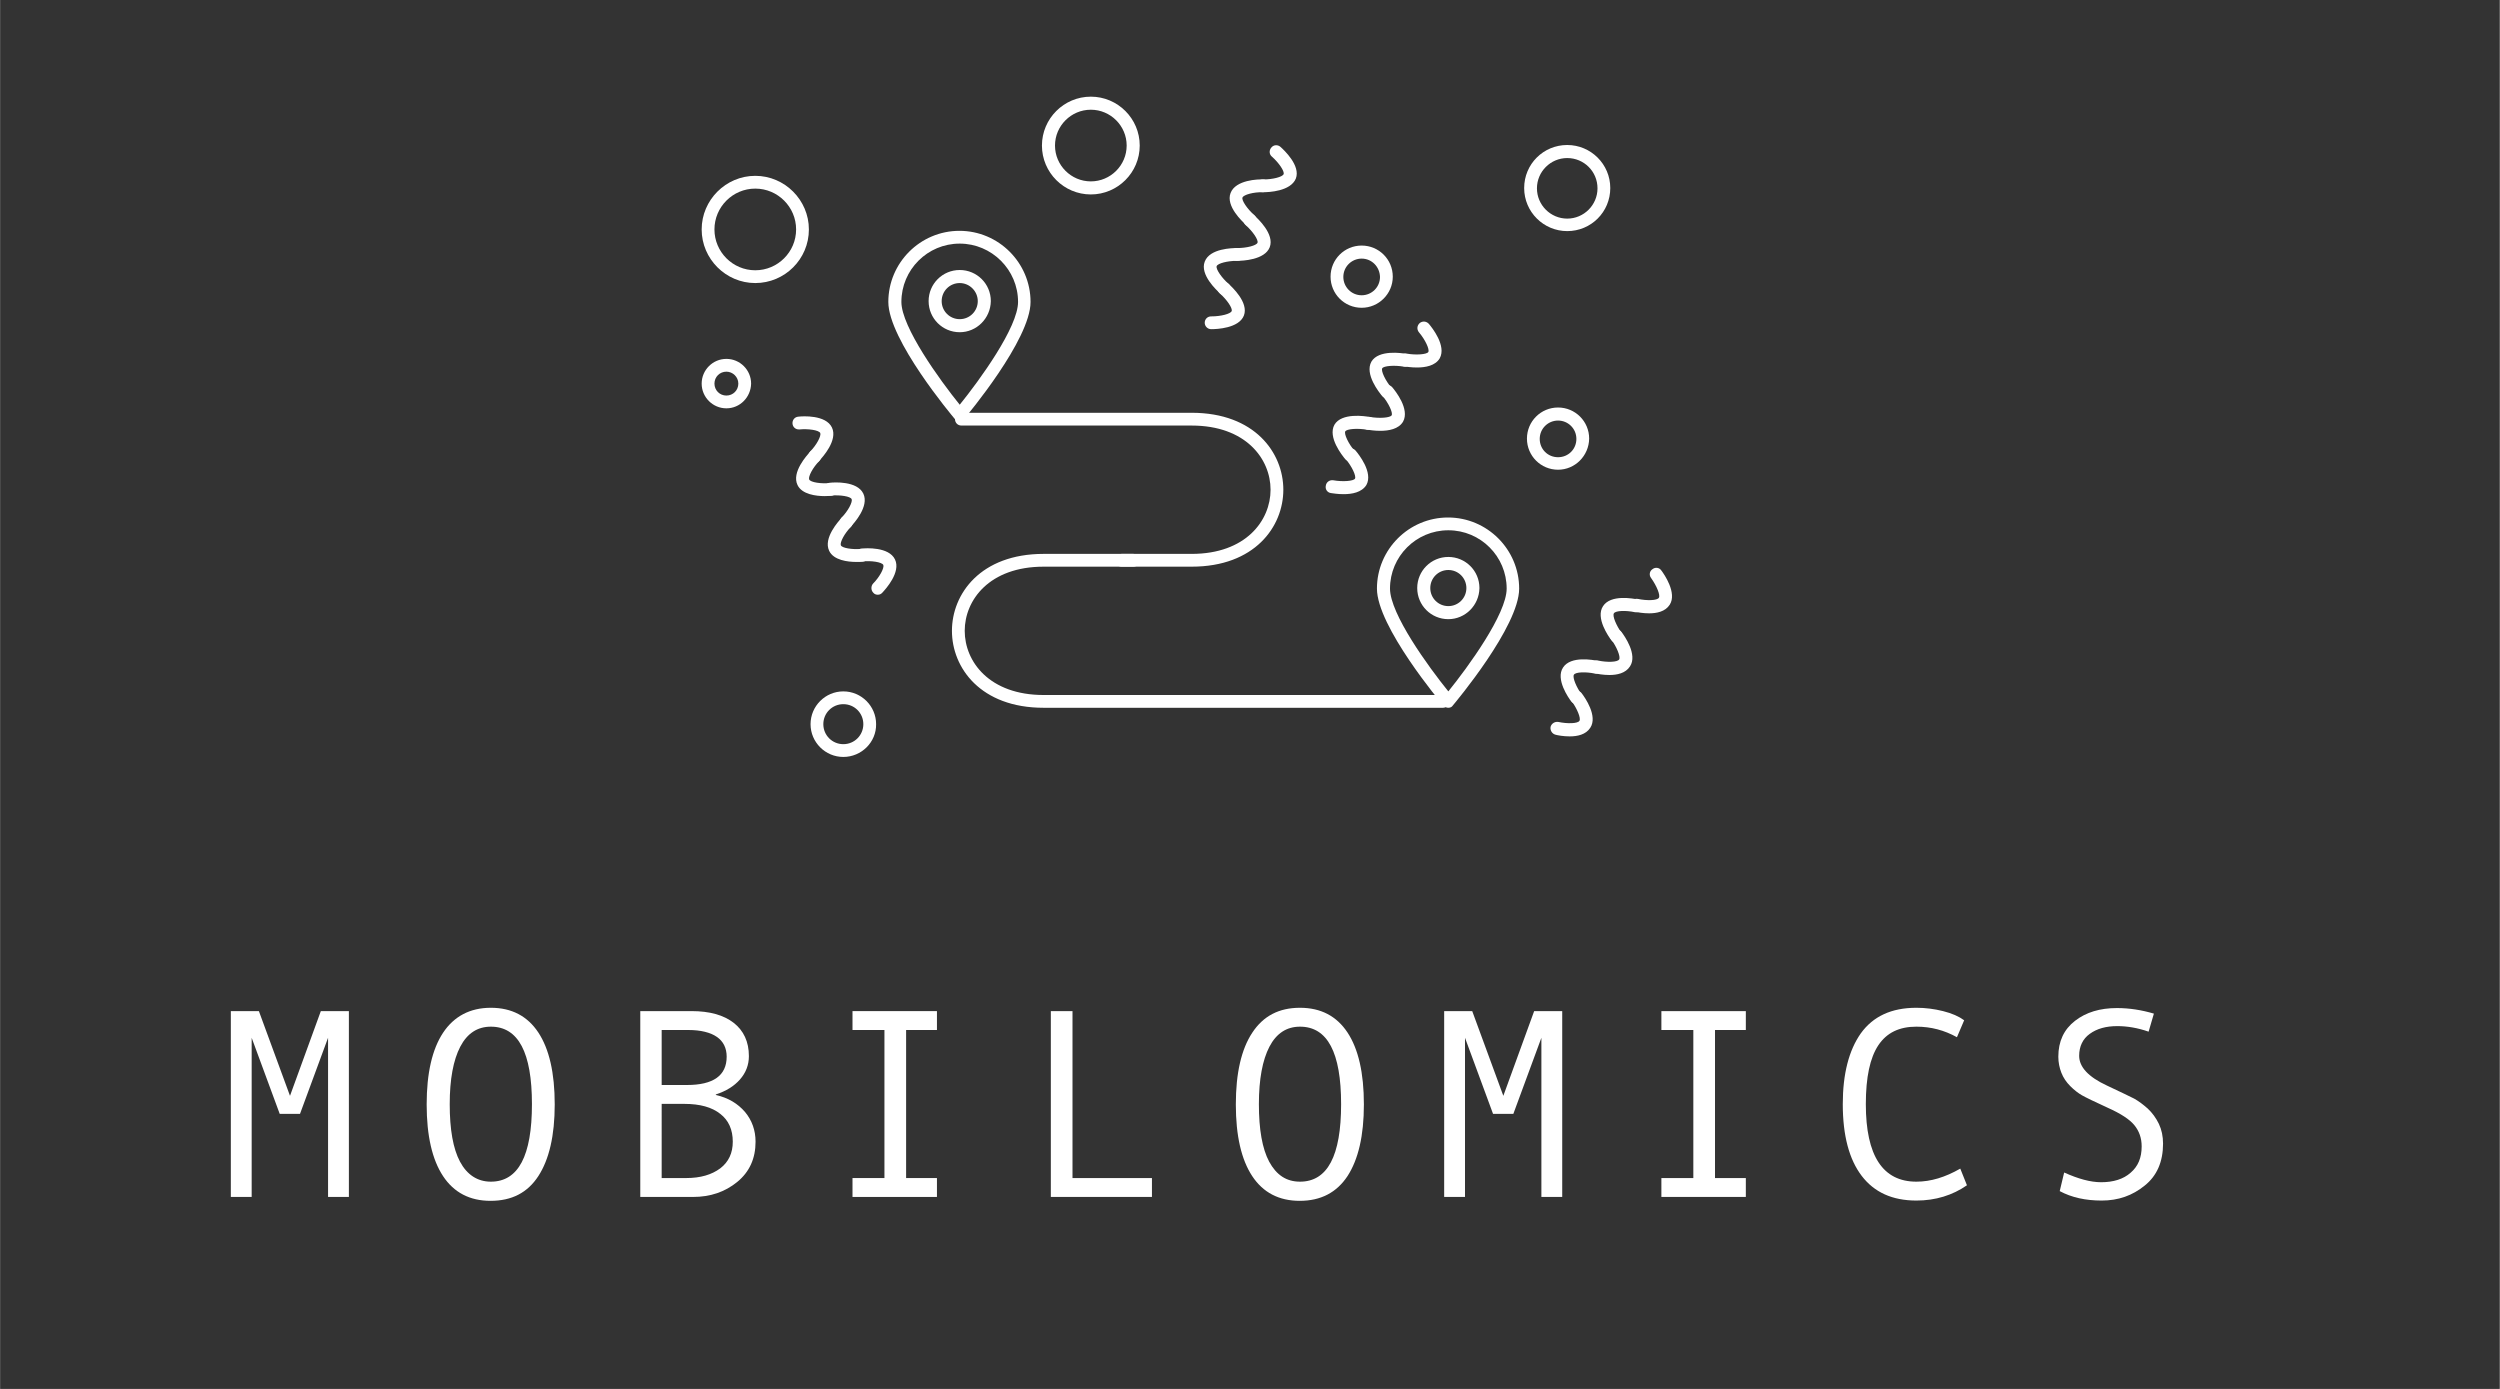 <?xml version="1.0" encoding="utf-8"?>
<!-- Generator: Adobe Illustrator 18.0.0, SVG Export Plug-In . SVG Version: 6.00 Build 0)  -->
<!DOCTYPE svg PUBLIC "-//W3C//DTD SVG 1.1//EN" "http://www.w3.org/Graphics/SVG/1.1/DTD/svg11.dtd">
<svg version="1.1" id="Capa_1" xmlns="http://www.w3.org/2000/svg" xmlns:xlink="http://www.w3.org/1999/xlink" x="0px" y="0px"
	 viewBox="0 0 900 500" enable-background="new 0 0 900 500" xml:space="preserve">
<rect x="0" y="0" width="900" height="500" fill="#808080" stroke="none"/>
<rect x="0.1" fill="#333333" width="899.7" height="500"/>
<g>
	<path fill="#FFFFFF" d="M125.6,430.9h-7.5v-57.3L108,401h-7.3l-10.1-27.4v57.3h-7.5V364h10.1l11.2,30.5l11.1-30.5h10.1V430.9z"/>
	<path fill="#FFFFFF" d="M176.7,362.8c7.5,0,13.2,3,17.1,8.9c3.9,5.9,5.9,14.5,5.9,25.9c0,11.2-2,19.8-5.9,25.8s-9.6,8.9-17.2,8.9
		c-7.5,0-13.2-3-17.1-8.9c-3.9-5.9-5.9-14.5-5.9-25.8s2-19.9,5.9-25.8S169.2,362.8,176.7,362.8z M176.7,425.4
		c9.9,0,14.8-9.3,14.8-27.9c0-18.6-4.9-27.9-14.8-27.9c-4.8,0-8.5,2.4-11,7.2c-2.5,4.8-3.8,11.7-3.8,20.7c0,9.1,1.2,16,3.7,20.7
		S171.9,425.4,176.7,425.4z"/>
	<path fill="#FFFFFF" d="M257.7,394.2c4.5,1,7.9,3.1,10.5,6.1c2.5,3,3.8,6.6,3.8,10.7c0,6.1-2.2,10.9-6.6,14.5s-9.7,5.4-15.9,5.4
		h-19V364H249c6.4,0,11.5,1.4,15.1,4.2c3.6,2.8,5.5,6.8,5.5,12c0,3.2-1.1,6-3.2,8.4s-5,4.2-8.7,5.4V394.2z M238.2,390.6h9.1
		c9.5,0,14.3-3.4,14.3-10.2c0-3.1-1.2-5.5-3.5-7.1s-5.8-2.5-10.3-2.5h-9.6V390.6z M238.2,424.1h8.8c5.2,0,9.2-1.2,12.3-3.5
		c3-2.3,4.5-5.5,4.5-9.6c0-4.3-1.5-7.7-4.5-10c-3-2.4-7.3-3.6-12.9-3.6h-8.2V424.1z"/>
	<path fill="#FFFFFF" d="M337.3,430.9h-30.4v-6.8h11.5v-53.3h-11.5V364h30.4v6.8h-11.1v53.3h11.1V430.9z"/>
	<path fill="#FFFFFF" d="M414.7,430.9h-36.4V364h7.8v60.1h28.6V430.9z"/>
	<path fill="#FFFFFF" d="M468,362.8c7.5,0,13.2,3,17.1,8.9c3.9,5.9,5.9,14.5,5.9,25.9c0,11.2-2,19.8-5.9,25.8
		c-3.9,5.9-9.6,8.9-17.2,8.9c-7.5,0-13.2-3-17.1-8.9c-3.9-5.9-5.9-14.5-5.9-25.8s2-19.9,5.9-25.8C454.8,365.7,460.5,362.8,468,362.8
		z M468,425.4c9.9,0,14.8-9.3,14.8-27.9c0-18.6-4.9-27.9-14.8-27.9c-4.8,0-8.5,2.4-11,7.2s-3.8,11.7-3.8,20.7c0,9.1,1.2,16,3.7,20.7
		C459.5,423,463.1,425.4,468,425.4z"/>
	<path fill="#FFFFFF" d="M562.4,430.9h-7.5v-57.3L544.8,401h-7.3l-10.1-27.4v57.3h-7.5V364H530l11.2,30.5l11.1-30.5h10.1V430.9z"/>
	<path fill="#FFFFFF" d="M628.5,430.9h-30.4v-6.8h11.5v-53.3h-11.5V364h30.4v6.8h-11.1v53.3h11.1V430.9z"/>
	<path fill="#FFFFFF" d="M708.1,426.7c-5.2,3.6-11.3,5.5-18.2,5.5c-8.7,0-15.2-3-19.7-8.9c-4.5-5.9-6.8-14.5-6.8-25.8
		c0-10.9,2.2-19.4,6.5-25.5c4.4-6.1,11-9.2,20-9.2c3.2,0,6.4,0.4,9.6,1.2c3.2,0.8,5.7,1.9,7.6,3.3l-2.6,6.1
		c-4.5-2.5-9.3-3.8-14.6-3.8c-6.2,0-10.7,2.2-13.7,6.7c-3,4.5-4.5,11.5-4.5,21.2c0,18.6,6.1,27.9,18.2,27.9c5.2,0,10.4-1.6,15.8-4.7
		L708.1,426.7z"/>
	<path fill="#FFFFFF" d="M773.5,371.4c-4-1.4-7.8-2-11.3-2c-4,0-7.3,0.9-9.9,2.8c-2.5,1.8-3.8,4.5-3.8,7.9c0,4,3.3,7.6,10,10.7
		c4.9,2.3,8.2,3.9,9.8,4.7c1.6,0.9,3.2,2.1,4.9,3.6c1.6,1.5,3,3.4,4,5.5c1,2.1,1.5,4.5,1.5,7.1c0,6.5-2.2,11.6-6.6,15.1
		c-4.4,3.6-9.5,5.4-15.5,5.4c-5.8,0-10.8-1.1-15.1-3.4l1.6-6.7c5.1,2.3,9.5,3.5,13.3,3.5c4.4,0,8-1.1,10.6-3.4c2.7-2.3,4-5.4,4-9.5
		c0-3-0.9-5.5-2.6-7.6c-1.7-2.1-4.9-4.2-9.6-6.3c-4.8-2.2-7.9-3.7-9.3-4.5c-1.4-0.8-2.8-1.9-4.2-3.3c-1.4-1.4-2.5-3-3.2-4.8
		s-1.1-3.7-1.1-5.8c0-5.5,2-9.8,6-12.9s9-4.6,15.1-4.6c4.5,0,8.9,0.7,13.3,2L773.5,371.4z"/>
</g>
<g>
	<path fill="#FFFFFF" d="M345.5,151.6c-0.7,0-1.3-0.3-1.8-0.8c-1-1.2-23.9-28.5-23.9-42.1c0-14.1,11.5-25.6,25.6-25.6
		s25.6,11.5,25.6,25.6c0,13.6-22.9,40.9-23.9,42.1C346.8,151.3,346.1,151.6,345.5,151.6z M345.5,87.7c-11.6,0-21,9.4-21,21
		c0,9,13.8,28.1,21,37c7.2-8.9,21-27.9,21-37C366.5,97.1,357,87.7,345.5,87.7z"/>
</g>
<g>
	<path fill="#FFFFFF" d="M345.5,119.6c-6.2,0-11.2-5-11.2-11.2c0-6.2,5-11.2,11.2-11.2c6.2,0,11.2,5,11.2,11.2
		C356.6,114.6,351.6,119.6,345.5,119.6z M345.5,101.9c-3.6,0-6.5,2.9-6.5,6.5c0,3.6,2.9,6.5,6.5,6.5s6.5-2.9,6.5-6.5
		C352,104.9,349.1,101.9,345.5,101.9z"/>
</g>
<g>
	<g>
		<path fill="#FFFFFF" d="M521.4,254.8c-0.7,0-1.3-0.3-1.8-0.8c-1-1.2-23.9-28.5-23.9-42.1c0-14.1,11.5-25.6,25.6-25.6
			c14.1,0,25.6,11.5,25.6,25.6c0,13.6-22.9,40.9-23.9,42.1C522.7,254.5,522.1,254.8,521.4,254.8z M521.4,190.9c-11.6,0-21,9.4-21,21
			c0,9.1,13.8,28.1,21,37c7.2-8.9,21-27.9,21-37C542.4,200.3,533,190.9,521.4,190.9z"/>
	</g>
	<g>
		<path fill="#FFFFFF" d="M521.4,222.9c-6.2,0-11.2-5-11.2-11.2c0-6.2,5-11.2,11.2-11.2s11.2,5,11.2,11.2
			C532.5,217.9,527.5,222.9,521.4,222.9z M521.4,205.2c-3.6,0-6.5,2.9-6.5,6.5c0,3.6,2.9,6.5,6.5,6.5s6.5-2.9,6.5-6.5
			C527.9,208.1,525,205.2,521.4,205.2z"/>
	</g>
</g>
<g>
	<g>
		<path fill="#FFFFFF" d="M429,204h-25.2c-1.3,0-2.3-1-2.3-2.3c0-1.3,1-2.3,2.3-2.3H429c19.5,0,28.4-12,28.4-23.1
			s-8.9-23.1-28.4-23.1h-82.9c-1.3,0-2.3-1-2.3-2.3c0-1.3,1-2.3,2.3-2.3H429c22.7,0,33,14.4,33,27.7S451.7,204,429,204z"/>
	</g>
	<g>
		<path fill="#FFFFFF" d="M519.5,254.8H375.7c-22.7,0-33-14.4-33-27.7s10.3-27.7,33-27.7H408c1.3,0,2.3,1,2.3,2.3
			c0,1.3-1,2.3-2.3,2.3h-32.3c-19.5,0-28.4,12-28.4,23.1c0,11.1,8.9,23.1,28.4,23.1h143.7c1.3,0,2.3,1,2.3,2.3
			S520.7,254.8,519.5,254.8z"/>
	</g>
</g>
<g>
	<g>
		<path fill="#FFFFFF" d="M436.1,118.5c0,0-0.1,0-0.1,0c-1.3,0-2.3-1.1-2.3-2.3c0-1.3,1-2.3,2.3-2.3c0,0,0.1,0,0.1,0
			c3.4,0,6.9-0.9,7.3-1.9c0.4-1-1.7-4.1-4.2-6.3c-1-0.8-1.1-2.3-0.2-3.3c0.8-1,2.3-1.1,3.3-0.2c1.2,1.1,7.3,6.7,5.5,11.4
			C446,118.2,438,118.5,436.1,118.5z"/>
	</g>
	<g>
		<path fill="#FFFFFF" d="M440.7,106.2c-0.5,0-1.1-0.2-1.5-0.6c-1.2-1.1-7.3-6.7-5.5-11.4c1.8-4.8,10-4.9,11.7-4.9
			c1.3,0,2.3,1.1,2.3,2.3c0,1.3-1,2.3-2.3,2.3c0,0-0.1,0-0.1,0c-3.4,0-6.9,0.9-7.3,1.9c-0.4,1.1,2,4.4,4.2,6.3
			c1,0.8,1.1,2.3,0.2,3.3C442,105.9,441.3,106.2,440.7,106.2z"/>
	</g>
	<g>
		<path fill="#FFFFFF" d="M445.4,93.9c0,0-0.1,0-0.1,0c-1.3,0-2.3-1-2.3-2.3c0-1.3,1-2.3,2.3-2.3c0,0,0.1,0,0.1,0
			c3.4,0,6.9-0.9,7.3-1.9c0.4-1-1.7-4.1-4.2-6.3c-1-0.8-1.1-2.3-0.2-3.3c0.8-1,2.3-1.1,3.3-0.2c1.2,1.1,7.3,6.7,5.5,11.4
			C455.3,93.6,447.3,93.9,445.4,93.9z"/>
	</g>
	<g>
		<path fill="#FFFFFF" d="M450,81.5c-0.5,0-1.1-0.2-1.5-0.6c-1.2-1.1-7.3-6.7-5.5-11.4c1.8-4.8,10.1-5,11.7-4.9
			c1.3,0,2.3,1.1,2.3,2.3c0,1.3-1.1,2.2-2.3,2.3c-3.4-0.1-7,0.9-7.4,1.9c-0.4,1,1.7,4.1,4.2,6.3c1,0.8,1.1,2.3,0.2,3.3
			C451.3,81.3,450.6,81.5,450,81.5z"/>
	</g>
	<g>
		<g>
			<path fill="#FFFFFF" d="M454.8,69.2c0,0-0.1,0-0.1,0c-1.3,0-2.3-1.1-2.3-2.3c0-1.3,1-2.3,2.3-2.3c0,0,0.1,0,0.1,0
				c3.4,0,6.9-0.9,7.3-1.9c0.4-1-1.7-4.1-4.2-6.3c-1-0.8-1.1-2.3-0.2-3.3c0.8-1,2.3-1.1,3.3-0.2c1.2,1.1,7.3,6.7,5.5,11.4
				C464.6,68.9,456.7,69.2,454.8,69.2z"/>
		</g>
	</g>
</g>
<g>
	<g>
		<path fill="#FFFFFF" d="M483.7,177.9c-2.1,0-3.9-0.3-4.6-0.4c-1.3-0.2-2.1-1.4-1.8-2.7c0.2-1.3,1.4-2.1,2.7-1.9
			c3.4,0.6,7.3,0.3,7.8-0.6c0.5-0.9-1.1-4.4-3.4-7.1c-0.8-1-0.7-2.4,0.3-3.3c1-0.8,2.4-0.7,3.3,0.3c1.1,1.3,6.4,7.9,3.9,12.4
			C490.2,177.3,486.7,177.9,483.7,177.9z"/>
	</g>
	<g>
		<path fill="#FFFFFF" d="M486.1,166.1c-0.7,0-1.3-0.3-1.8-0.8c-1.1-1.3-6.4-7.9-3.9-12.4c2.6-4.4,11-3.1,12.6-2.8
			c1.3,0.2,2.1,1.4,1.8,2.7c-0.2,1.3-1.4,2.1-2.7,1.9c-3.4-0.6-7.3-0.3-7.8,0.6c-0.5,0.9,1.1,4.4,3.4,7.1c0.8,1,0.7,2.4-0.3,3.3
			C487.2,165.9,486.7,166.1,486.1,166.1z"/>
	</g>
	<g>
		<path fill="#FFFFFF" d="M496.9,155.1c-2.1,0-3.9-0.3-4.6-0.4c-1.3-0.2-2.1-1.4-1.8-2.7c0.2-1.3,1.4-2.1,2.7-1.9
			c3.4,0.6,7.3,0.3,7.8-0.6c0.5-0.9-1.1-4.4-3.4-7.1c-0.8-1-0.7-2.4,0.3-3.3c1-0.8,2.4-0.7,3.3,0.3c1.1,1.3,6.4,7.9,3.9,12.4
			C503.5,154.5,499.9,155.1,496.9,155.1z"/>
	</g>
	<g>
		<path fill="#FFFFFF" d="M499.4,143.4c-0.7,0-1.3-0.3-1.8-0.8c-1.1-1.3-6.4-7.9-3.9-12.4c2.6-4.4,11-3.1,12.6-2.8
			c1.3,0.2,2.1,1.4,1.8,2.7c-0.2,1.3-1.4,2.1-2.7,1.9c-3.4-0.6-7.3-0.3-7.8,0.6c-0.5,0.9,1.1,4.4,3.4,7.1c0.8,1,0.7,2.4-0.3,3.3
			C500.4,143.2,499.9,143.4,499.4,143.4z"/>
	</g>
	<g>
		<g>
			<path fill="#FFFFFF" d="M510.1,132.3c-2.1,0-3.9-0.3-4.6-0.4c-1.3-0.2-2.1-1.4-1.8-2.7c0.2-1.3,1.4-2.1,2.7-1.9
				c3.4,0.6,7.3,0.3,7.8-0.6c0.5-0.9-1.1-4.4-3.4-7.1c-0.8-1-0.7-2.4,0.3-3.3c1-0.8,2.4-0.7,3.3,0.3c1.1,1.3,6.4,7.9,3.9,12.4
				C516.7,131.7,513.1,132.3,510.1,132.3z"/>
		</g>
	</g>
</g>
<g>
	<g>
		<path fill="#FFFFFF" d="M316,214.1c-0.6,0-1.2-0.2-1.6-0.7c-0.9-0.9-0.9-2.4-0.1-3.3c2.4-2.4,4.1-5.7,3.7-6.7
			c-0.5-1.1-4.5-1.6-7.5-1.3c-1.3,0.1-2.4-0.8-2.5-2.1c-0.1-1.3,0.8-2.4,2.1-2.5c1.6-0.2,9.9-0.7,12.1,3.9
			c2.2,4.6-3.4,10.7-4.5,11.9C317.2,213.9,316.6,214.1,316,214.1z"/>
	</g>
	<g>
		<path fill="#FFFFFF" d="M308.3,202.3c-3.1,0-8.2-0.6-9.8-4c-2.2-4.6,3.4-10.7,4.5-11.9c0.9-0.9,2.3-0.9,3.3-0.1
			c0.9,0.9,0.9,2.4,0.1,3.3c-2.4,2.4-4.1,5.7-3.7,6.7s4.1,1.6,7.5,1.3c1.3-0.1,2.4,0.8,2.5,2.1c0.1,1.3-0.8,2.4-2.1,2.5
			C310.1,202.3,309.3,202.3,308.3,202.3z"/>
	</g>
	<g>
		<path fill="#FFFFFF" d="M304.6,190.4c-0.6,0-1.2-0.2-1.6-0.7c-0.9-0.9-0.9-2.3-0.1-3.3c2.4-2.4,4.1-5.7,3.7-6.7s-4.1-1.6-7.5-1.3
			c-1.3,0.1-2.4-0.8-2.5-2.1c-0.1-1.3,0.8-2.4,2.1-2.5c1.6-0.2,9.9-0.7,12.1,3.9c2.2,4.6-3.4,10.7-4.5,11.9
			C305.8,190.1,305.2,190.4,304.6,190.4z"/>
	</g>
	<g>
		<path fill="#FFFFFF" d="M296.9,178.6c-3.1,0-8.2-0.6-9.8-4c-2.2-4.6,3.4-10.7,4.5-11.9c0.9-0.9,2.3-0.9,3.3-0.1
			c0.9,0.9,0.9,2.4,0.1,3.3c-2.4,2.4-4.1,5.7-3.7,6.7c0.5,1.1,4.5,1.6,7.5,1.3c1.3-0.1,2.4,0.8,2.5,2.1c0.1,1.3-0.8,2.4-2.1,2.5
			C298.8,178.5,297.9,178.6,296.9,178.6z"/>
	</g>
	<g>
		<g>
			<path fill="#FFFFFF" d="M293.3,166.6c-0.6,0-1.2-0.2-1.6-0.7c-0.9-0.9-0.9-2.3-0.1-3.3c2.4-2.4,4.1-5.7,3.7-6.7
				c-0.5-1.1-4.5-1.6-7.5-1.3c-1.3,0.1-2.4-0.8-2.5-2.1c-0.1-1.3,0.8-2.4,2.1-2.5c1.6-0.2,9.9-0.7,12.1,3.9
				c2.2,4.6-3.4,10.7-4.5,11.9C294.5,166.4,293.9,166.6,293.3,166.6z"/>
		</g>
	</g>
</g>
<g>
	<g>
		<path fill="#FFFFFF" d="M565.1,265.1c-2.3,0-4.4-0.4-5.1-0.6c-1.2-0.3-2-1.5-1.8-2.8c0.3-1.2,1.5-2,2.8-1.8c3.3,0.7,7,0.6,7.6-0.4
			c0.6-0.9-0.8-4.3-2.8-7.1c-0.8-1-0.6-2.5,0.5-3.2c1-0.8,2.5-0.6,3.2,0.5c1,1.3,5.8,8.1,3,12.3
			C570.9,264.5,567.8,265.1,565.1,265.1z"/>
	</g>
	<g>
		<path fill="#FFFFFF" d="M567.6,253.5c-0.7,0-1.4-0.3-1.9-0.9c-1-1.3-5.8-8.1-3-12.3c2.8-4.3,10.9-2.7,12.5-2.4
			c1.2,0.3,2,1.5,1.8,2.8c-0.3,1.2-1.5,2-2.8,1.8c-3.3-0.7-7-0.6-7.6,0.4c-0.6,1,1,4.7,2.8,7.1c0.8,1,0.6,2.5-0.5,3.2
			C568.6,253.4,568.1,253.5,567.6,253.5z"/>
	</g>
	<g>
		<path fill="#FFFFFF" d="M579.4,243c-2.3,0-4.4-0.4-5.1-0.6c-1.2-0.3-2-1.5-1.8-2.8c0.3-1.2,1.5-2,2.8-1.8c3.3,0.7,7,0.6,7.6-0.4
			c0.6-1-1-4.7-2.8-7.1c-0.8-1-0.6-2.5,0.5-3.2c1-0.8,2.5-0.6,3.2,0.5c1,1.3,5.8,8.1,3,12.3C585.2,242.4,582.1,243,579.4,243z"/>
	</g>
	<g>
		<path fill="#FFFFFF" d="M581.9,231.4c-0.7,0-1.4-0.3-1.8-0.9c-1-1.3-5.8-8.1-3-12.3c2.8-4.3,10.9-2.7,12.5-2.4
			c1.2,0.3,2,1.5,1.8,2.8c-0.3,1.2-1.5,2-2.8,1.8c-3.3-0.7-7-0.6-7.6,0.4c-0.6,0.9,0.8,4.3,2.8,7.1c0.8,1,0.6,2.5-0.5,3.2
			C582.9,231.2,582.4,231.4,581.9,231.4z"/>
	</g>
	<g>
		<g>
			<path fill="#FFFFFF" d="M593.7,220.8c-2.3,0-4.4-0.4-5.1-0.6c-1.2-0.3-2-1.5-1.8-2.8c0.3-1.2,1.5-2,2.8-1.8
				c3.3,0.7,7,0.6,7.6-0.4c0.6-0.9-0.8-4.3-2.8-7.1c-0.8-1-0.6-2.5,0.5-3.2c1-0.8,2.5-0.6,3.2,0.5c1,1.3,5.7,8.1,3,12.3
				C599.5,220.2,596.4,220.8,593.7,220.8z"/>
		</g>
	</g>
</g>
<g>
	<path fill="#FFFFFF" d="M392.7,70c-9.7,0-17.6-7.9-17.6-17.6s7.9-17.6,17.6-17.6c9.7,0,17.6,7.9,17.6,17.6S402.4,70,392.7,70z
		 M392.7,39.5c-7.1,0-12.9,5.8-12.9,12.9s5.8,12.9,12.9,12.9c7.1,0,12.9-5.8,12.9-12.9S399.8,39.5,392.7,39.5z"/>
</g>
<g>
	<path fill="#FFFFFF" d="M271.9,101.9c-10.6,0-19.3-8.7-19.3-19.3c0-10.6,8.7-19.3,19.3-19.3c10.6,0,19.3,8.7,19.3,19.3
		C291.2,93.3,282.5,101.9,271.9,101.9z M271.9,67.9c-8.1,0-14.7,6.6-14.7,14.7s6.6,14.7,14.7,14.7c8.1,0,14.7-6.6,14.7-14.7
		S280,67.9,271.9,67.9z"/>
</g>
<g>
	<path fill="#FFFFFF" d="M261.5,147c-4.9,0-8.9-4-8.9-8.9c0-4.9,4-8.9,8.9-8.9c4.9,0,8.9,4,8.9,8.9C270.3,143,266.4,147,261.5,147z
		 M261.5,133.8c-2.4,0-4.3,1.9-4.3,4.3s1.9,4.3,4.3,4.3c2.4,0,4.3-1.9,4.3-4.3S263.8,133.8,261.5,133.8z"/>
</g>
<g>
	<path fill="#FFFFFF" d="M560.9,169.1c-6.2,0-11.2-5-11.2-11.2c0-6.2,5-11.2,11.2-11.2c6.2,0,11.2,5,11.2,11.2
		C572,164.1,567,169.1,560.9,169.1z M560.9,151.4c-3.6,0-6.6,2.9-6.6,6.6s2.9,6.6,6.6,6.6s6.6-2.9,6.6-6.6S564.5,151.4,560.9,151.4z
		"/>
</g>
<g>
	<path fill="#FFFFFF" d="M564.2,83.2c-8.5,0-15.5-6.9-15.5-15.5s6.9-15.5,15.5-15.5c8.5,0,15.5,6.9,15.5,15.5S572.8,83.2,564.2,83.2
		z M564.2,56.9c-6,0-10.9,4.9-10.9,10.9c0,6,4.9,10.9,10.9,10.9c6,0,10.9-4.9,10.9-10.9C575.1,61.7,570.2,56.9,564.2,56.9z"/>
</g>
<g>
	<path fill="#FFFFFF" d="M490.2,110.8c-6.2,0-11.2-5-11.2-11.2s5-11.2,11.2-11.2c6.2,0,11.2,5,11.2,11.2S496.3,110.8,490.2,110.8z
		 M490.2,93.1c-3.6,0-6.6,2.9-6.6,6.6c0,3.6,2.9,6.6,6.6,6.6c3.6,0,6.6-2.9,6.6-6.6C496.7,96,493.8,93.1,490.2,93.1z"/>
</g>
<g>
	<path fill="#FFFFFF" d="M303.6,272.5c-6.5,0-11.8-5.3-11.8-11.8c0-6.5,5.3-11.8,11.8-11.8c6.5,0,11.8,5.3,11.8,11.8
		C315.5,267.2,310.1,272.5,303.6,272.5z M303.6,253.5c-4,0-7.2,3.2-7.2,7.2c0,4,3.2,7.2,7.2,7.2s7.2-3.2,7.2-7.2
		C310.8,256.7,307.6,253.5,303.6,253.5z"/>
</g>
</svg>
